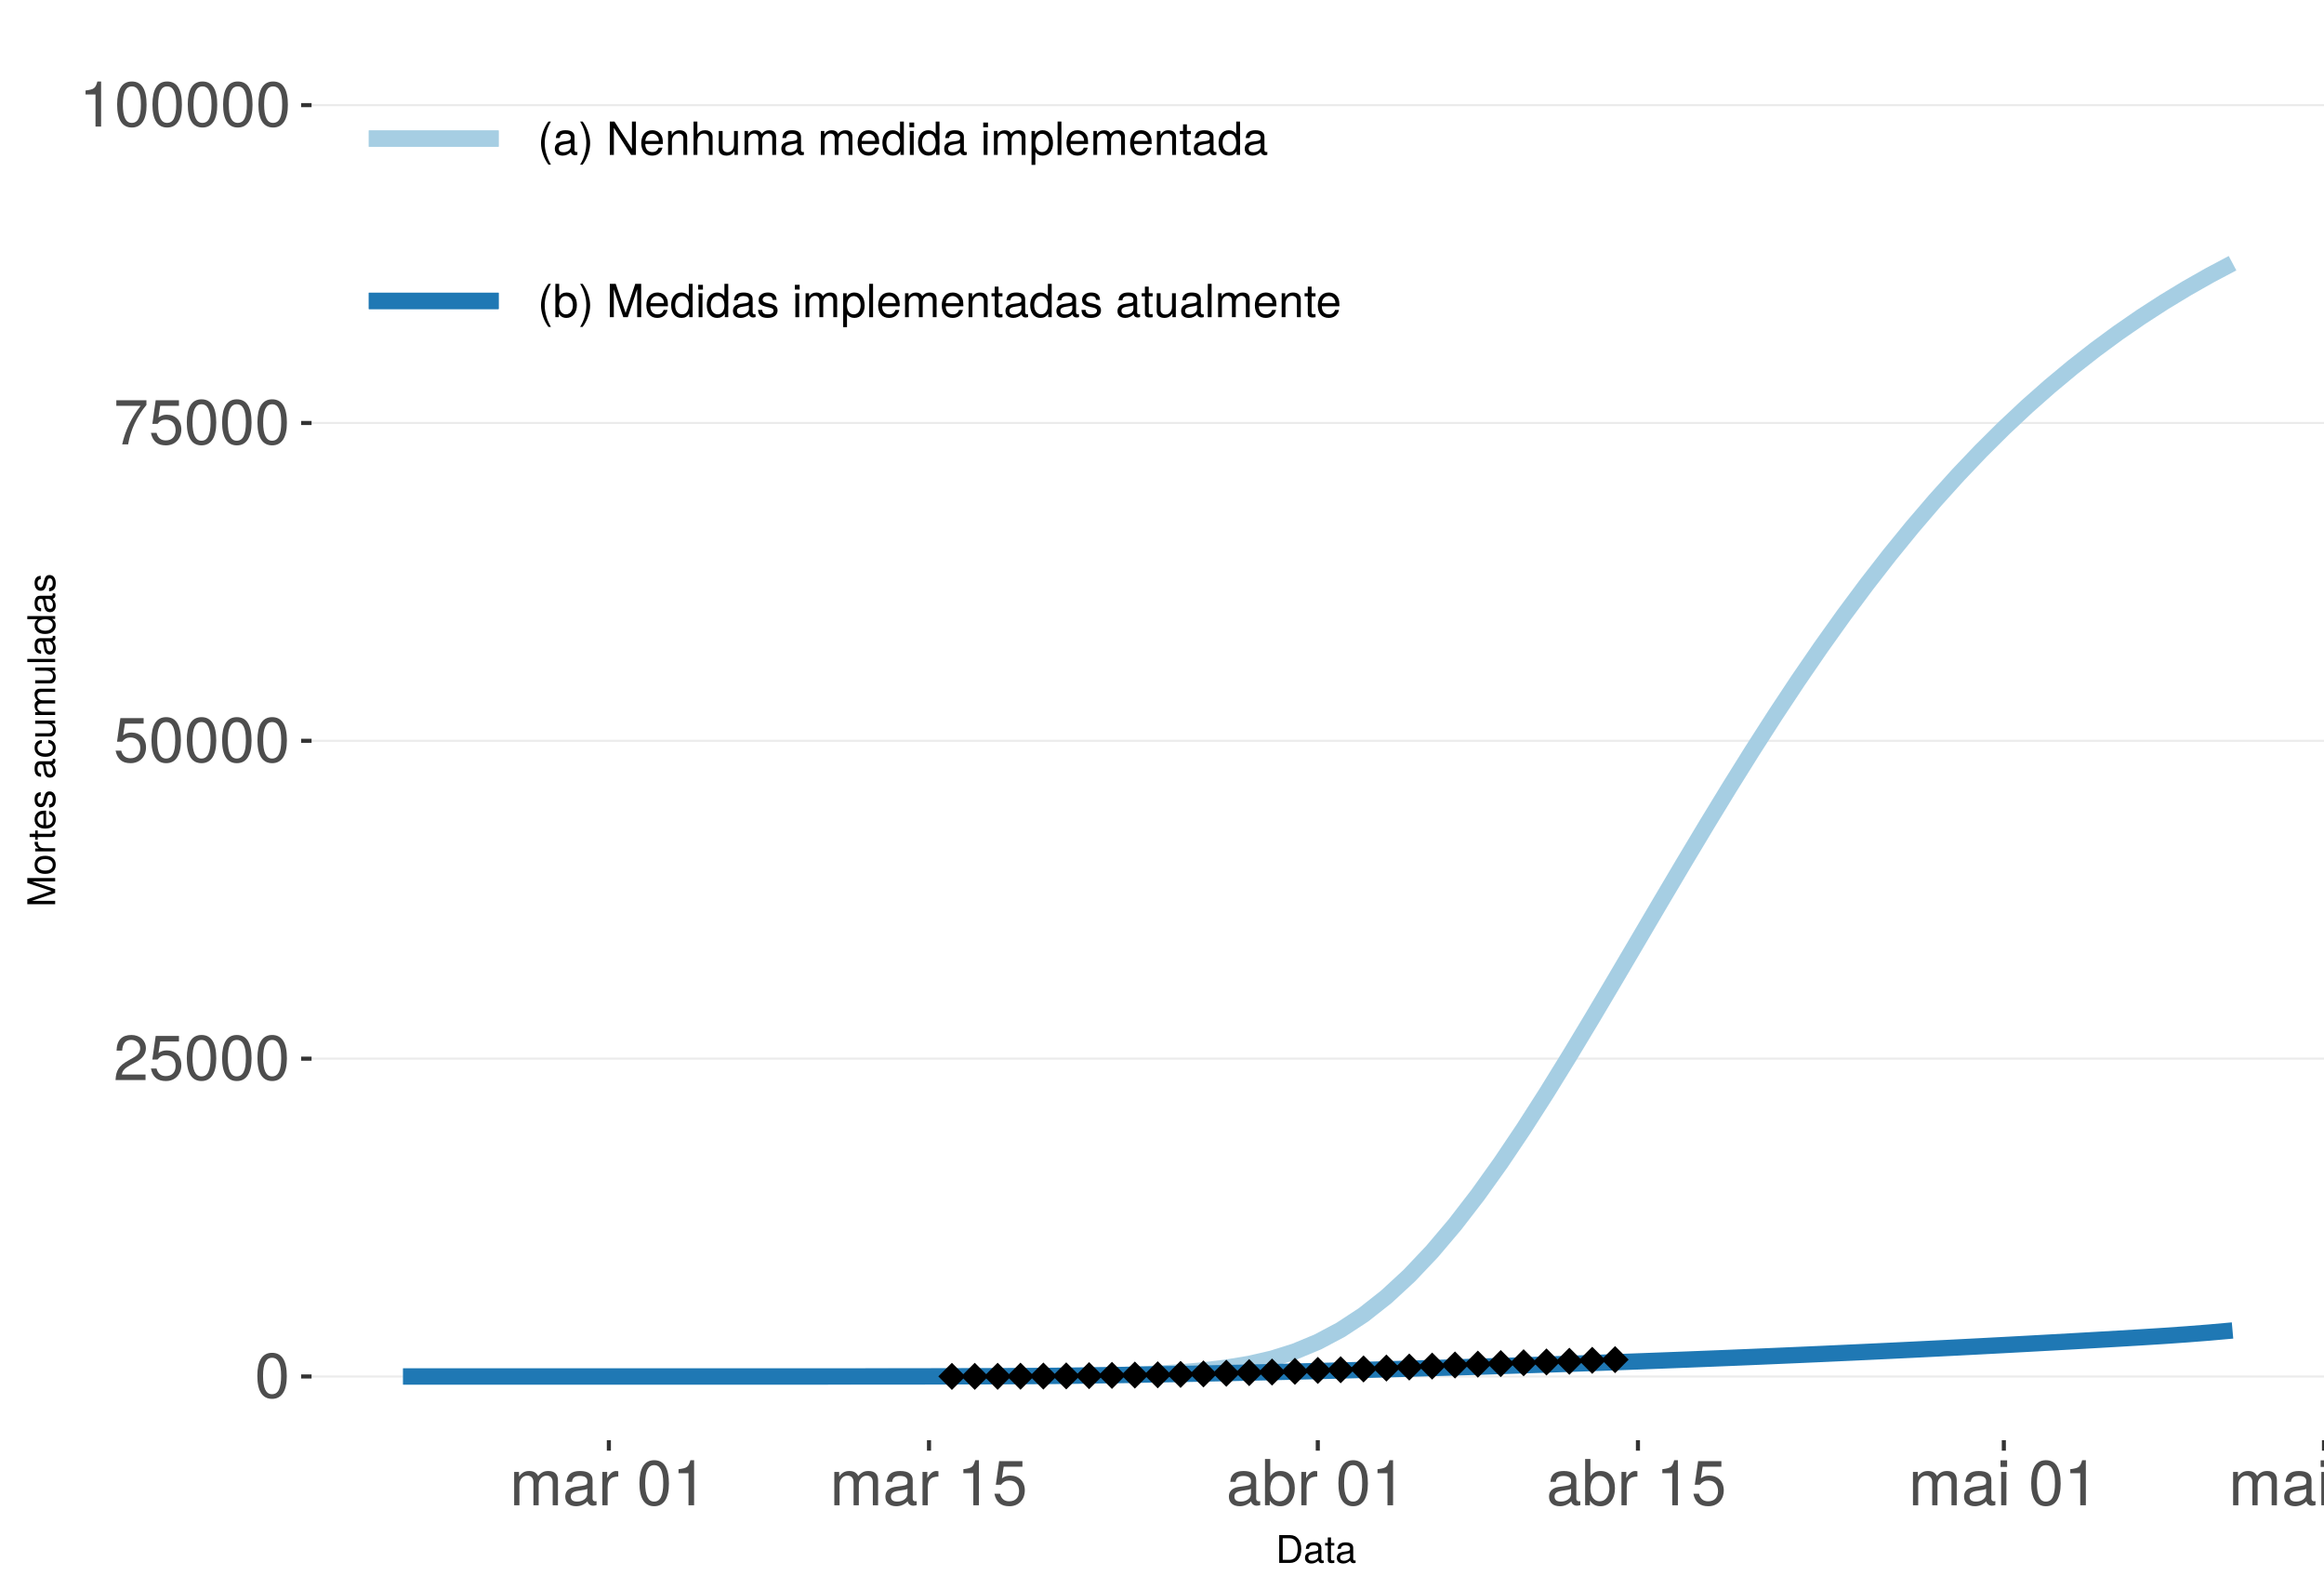 <?xml version="1.0" encoding="UTF-8"?>
<svg xmlns="http://www.w3.org/2000/svg" xmlns:xlink="http://www.w3.org/1999/xlink" width="609pt" height="413pt" viewBox="0 0 609 413" version="1.1">
<defs>
<g>
<symbol overflow="visible" id="glyph0-0">
<path style="stroke:none;" d=""/>
</symbol>
<symbol overflow="visible" id="glyph0-1">
<path style="stroke:none;" d="M 8.438 -5.688 C 8.438 -9.781 7.141 -11.812 4.578 -11.812 C 2.031 -11.812 0.719 -9.75 0.719 -5.781 C 0.719 -1.797 2.047 0.25 4.578 0.25 C 7.078 0.25 8.438 -1.797 8.438 -5.688 Z M 6.953 -5.812 C 6.953 -2.469 6.172 -0.969 4.547 -0.969 C 3 -0.969 2.219 -2.531 2.219 -5.766 C 2.219 -9 3 -10.516 4.578 -10.516 C 6.156 -10.516 6.953 -8.984 6.953 -5.812 Z M 6.953 -5.812 "/>
</symbol>
<symbol overflow="visible" id="glyph0-2">
<path style="stroke:none;" d="M 8.516 -8.344 C 8.516 -10.344 6.969 -11.812 4.734 -11.812 C 2.312 -11.812 0.922 -10.578 0.828 -7.719 L 2.297 -7.719 C 2.422 -9.688 3.234 -10.531 4.688 -10.531 C 6.016 -10.531 7.016 -9.578 7.016 -8.312 C 7.016 -7.375 6.469 -6.578 5.406 -5.984 L 3.875 -5.109 C 1.422 -3.719 0.703 -2.594 0.562 0 L 8.422 0 L 8.422 -1.453 L 2.219 -1.453 C 2.359 -2.422 2.891 -3.031 4.344 -3.875 L 6.016 -4.781 C 7.656 -5.656 8.516 -6.891 8.516 -8.344 Z M 8.516 -8.344 "/>
</symbol>
<symbol overflow="visible" id="glyph0-3">
<path style="stroke:none;" d="M 8.547 -3.922 C 8.547 -6.25 7 -7.781 4.734 -7.781 C 3.891 -7.781 3.234 -7.562 2.547 -7.062 L 3.016 -10.109 L 7.922 -10.109 L 7.922 -11.562 L 1.828 -11.562 L 0.953 -5.375 L 2.297 -5.375 C 2.984 -6.203 3.547 -6.484 4.469 -6.484 C 6.047 -6.484 7.047 -5.469 7.047 -3.719 C 7.047 -2.016 6.062 -1.047 4.469 -1.047 C 3.188 -1.047 2.406 -1.703 2.047 -3.031 L 0.578 -3.031 C 1.062 -0.688 2.406 0.25 4.5 0.25 C 6.875 0.25 8.547 -1.422 8.547 -3.922 Z M 8.547 -3.922 "/>
</symbol>
<symbol overflow="visible" id="glyph0-4">
<path style="stroke:none;" d="M 8.656 -10.328 L 8.656 -11.562 L 0.766 -11.562 L 0.766 -10.109 L 7.141 -10.109 C 4.797 -7.141 3.125 -3.703 2.297 0 L 3.859 0 C 4.516 -3.812 6.172 -7.375 8.656 -10.328 Z M 8.656 -10.328 "/>
</symbol>
<symbol overflow="visible" id="glyph0-5">
<path style="stroke:none;" d="M 5.781 0 L 5.781 -11.812 L 4.812 -11.812 C 4.297 -10 3.969 -9.75 1.703 -9.453 L 1.703 -8.406 L 4.312 -8.406 L 4.312 0 Z M 5.781 0 "/>
</symbol>
<symbol overflow="visible" id="glyph0-6">
<path style="stroke:none;" d="M 12.656 0 L 12.656 -6.547 C 12.656 -8.109 11.797 -8.984 10.156 -8.984 C 9 -8.984 8.297 -8.625 7.484 -7.641 C 6.969 -8.578 6.266 -8.984 5.125 -8.984 C 3.969 -8.984 3.203 -8.547 2.453 -7.5 L 2.453 -8.734 L 1.188 -8.734 L 1.188 0 L 2.562 0 L 2.562 -5.484 C 2.562 -6.75 3.484 -7.766 4.609 -7.766 C 5.641 -7.766 6.234 -7.125 6.234 -6.016 L 6.234 0 L 7.609 0 L 7.609 -5.484 C 7.609 -6.75 8.547 -7.766 9.672 -7.766 C 10.688 -7.766 11.281 -7.109 11.281 -6.016 L 11.281 0 Z M 12.656 0 "/>
</symbol>
<symbol overflow="visible" id="glyph0-7">
<path style="stroke:none;" d="M 8.906 -0.031 L 8.906 -1.078 C 8.766 -1.047 8.688 -1.047 8.609 -1.047 C 8.125 -1.047 7.859 -1.297 7.859 -1.734 L 7.859 -6.594 C 7.859 -8.141 6.734 -8.984 4.578 -8.984 C 2.469 -8.984 1.172 -8.156 1.078 -6.141 L 2.484 -6.141 C 2.594 -7.219 3.234 -7.688 4.531 -7.688 C 5.781 -7.688 6.484 -7.234 6.484 -6.391 L 6.484 -6.031 C 6.484 -5.453 6.125 -5.203 5.031 -5.062 C 3.062 -4.812 2.766 -4.75 2.234 -4.531 C 1.219 -4.109 0.703 -3.328 0.703 -2.266 C 0.703 -0.688 1.797 0.25 3.562 0.25 C 4.688 0.25 5.766 -0.219 6.531 -1.031 C 6.672 -0.359 7.281 0.109 7.969 0.109 C 8.25 0.109 8.469 0.078 8.906 -0.031 Z M 6.484 -3.016 C 6.484 -1.766 5.219 -0.969 3.859 -0.969 C 2.781 -0.969 2.156 -1.344 2.156 -2.297 C 2.156 -3.219 2.766 -3.609 4.25 -3.828 C 5.719 -4.031 6.016 -4.094 6.484 -4.312 Z M 6.484 -3.016 "/>
</symbol>
<symbol overflow="visible" id="glyph0-8">
<path style="stroke:none;" d="M 5.344 -7.516 L 5.344 -8.922 C 5.109 -8.969 5 -8.984 4.812 -8.984 C 3.922 -8.984 3.234 -8.438 2.438 -7.141 L 2.438 -8.734 L 1.172 -8.734 L 1.172 0 L 2.547 0 L 2.547 -4.531 C 2.547 -6.5 3.203 -7.484 5.344 -7.516 Z M 5.344 -7.516 "/>
</symbol>
<symbol overflow="visible" id="glyph0-9">
<path style="stroke:none;" d=""/>
</symbol>
<symbol overflow="visible" id="glyph0-10">
<path style="stroke:none;" d="M 8.719 -4.469 C 8.719 -7.297 7.281 -8.984 4.984 -8.984 C 3.781 -8.984 2.938 -8.531 2.281 -7.547 L 2.281 -12.141 L 0.906 -12.141 L 0.906 0 L 2.156 0 L 2.156 -1.25 C 2.812 -0.234 3.703 0.25 4.906 0.25 C 7.219 0.25 8.719 -1.625 8.719 -4.469 Z M 7.266 -4.375 C 7.266 -2.406 6.234 -1.047 4.719 -1.047 C 3.25 -1.047 2.281 -2.375 2.281 -4.359 C 2.281 -6.406 3.25 -7.75 4.719 -7.672 C 6.266 -7.672 7.266 -6.328 7.266 -4.375 Z M 7.266 -4.375 "/>
</symbol>
<symbol overflow="visible" id="glyph0-11">
<path style="stroke:none;" d="M 2.547 0 L 2.547 -8.734 L 1.172 -8.734 L 1.172 0 Z M 2.734 -10.047 L 2.734 -11.781 L 1 -11.781 L 1 -10.047 Z M 2.734 -10.047 "/>
</symbol>
<symbol overflow="visible" id="glyph1-0">
<path style="stroke:none;" d=""/>
</symbol>
<symbol overflow="visible" id="glyph1-1">
<path style="stroke:none;" d="M 6.672 -3.656 C 6.672 -5.906 5.547 -7.297 3.703 -7.297 L 0.891 -7.297 L 0.891 0 L 3.703 0 C 5.547 0 6.672 -1.375 6.672 -3.656 Z M 5.734 -3.641 C 5.734 -1.797 4.984 -0.812 3.547 -0.812 L 1.812 -0.812 L 1.812 -6.469 L 3.547 -6.469 C 4.984 -6.469 5.734 -5.5 5.734 -3.641 Z M 5.734 -3.641 "/>
</symbol>
<symbol overflow="visible" id="glyph1-2">
<path style="stroke:none;" d="M 5.344 -0.016 L 5.344 -0.656 C 5.266 -0.625 5.219 -0.625 5.172 -0.625 C 4.875 -0.625 4.719 -0.781 4.719 -1.047 L 4.719 -3.953 C 4.719 -4.891 4.047 -5.391 2.75 -5.391 C 1.484 -5.391 0.703 -4.906 0.656 -3.688 L 1.484 -3.688 C 1.562 -4.328 1.938 -4.625 2.719 -4.625 C 3.469 -4.625 3.891 -4.344 3.891 -3.844 L 3.891 -3.625 C 3.891 -3.266 3.688 -3.125 3.016 -3.047 C 1.844 -2.891 1.656 -2.844 1.344 -2.719 C 0.734 -2.469 0.422 -2 0.422 -1.359 C 0.422 -0.406 1.078 0.156 2.141 0.156 C 2.812 0.156 3.453 -0.125 3.922 -0.625 C 4.016 -0.219 4.375 0.062 4.781 0.062 C 4.953 0.062 5.078 0.047 5.344 -0.016 Z M 3.891 -1.812 C 3.891 -1.062 3.125 -0.578 2.312 -0.578 C 1.672 -0.578 1.297 -0.812 1.297 -1.375 C 1.297 -1.938 1.656 -2.172 2.547 -2.297 C 3.438 -2.422 3.609 -2.453 3.891 -2.594 Z M 3.891 -1.812 "/>
</symbol>
<symbol overflow="visible" id="glyph1-3">
<path style="stroke:none;" d="M 2.547 0 L 2.547 -0.703 C 2.438 -0.672 2.297 -0.656 2.141 -0.656 C 1.781 -0.656 1.688 -0.766 1.688 -1.125 L 1.688 -4.562 L 2.547 -4.562 L 2.547 -5.234 L 1.688 -5.234 L 1.688 -6.688 L 0.844 -6.688 L 0.844 -5.234 L 0.141 -5.234 L 0.141 -4.562 L 0.844 -4.562 L 0.844 -0.766 C 0.844 -0.234 1.203 0.062 1.859 0.062 C 2.062 0.062 2.266 0.047 2.547 0 Z M 2.547 0 "/>
</symbol>
<symbol overflow="visible" id="glyph2-0">
<path style="stroke:none;" d=""/>
</symbol>
<symbol overflow="visible" id="glyph2-1">
<path style="stroke:none;" d="M 0 -7.609 L -7.297 -7.609 L -7.297 -6.312 L -0.938 -4.203 L -7.297 -2.047 L -7.297 -0.75 L 0 -0.75 L 0 -1.625 L -6.109 -1.625 L 0 -3.703 L 0 -4.688 L -6.109 -6.734 L 0 -6.734 Z M 0 -7.609 "/>
</symbol>
<symbol overflow="visible" id="glyph2-2">
<path style="stroke:none;" d="M -2.578 -5.094 C -4.391 -5.094 -5.391 -4.234 -5.391 -2.719 C -5.391 -1.25 -4.375 -0.359 -2.625 -0.359 C -0.859 -0.359 0.156 -1.234 0.156 -2.734 C 0.156 -4.203 -0.859 -5.094 -2.578 -5.094 Z M -2.594 -4.234 C -1.359 -4.234 -0.625 -3.656 -0.625 -2.734 C -0.625 -1.797 -1.344 -1.234 -2.625 -1.234 C -3.875 -1.234 -4.625 -1.797 -4.625 -2.734 C -4.625 -3.672 -3.891 -4.234 -2.594 -4.234 Z M -2.594 -4.234 "/>
</symbol>
<symbol overflow="visible" id="glyph2-3">
<path style="stroke:none;" d="M -4.516 -3.203 L -5.359 -3.203 C -5.375 -3.062 -5.391 -3 -5.391 -2.891 C -5.391 -2.344 -5.062 -1.938 -4.297 -1.453 L -5.234 -1.453 L -5.234 -0.703 L 0 -0.703 L 0 -1.531 L -2.719 -1.531 C -3.906 -1.531 -4.484 -1.922 -4.516 -3.203 Z M -4.516 -3.203 "/>
</symbol>
<symbol overflow="visible" id="glyph2-4">
<path style="stroke:none;" d="M 0 -2.547 L -0.703 -2.547 C -0.672 -2.438 -0.656 -2.297 -0.656 -2.141 C -0.656 -1.781 -0.766 -1.688 -1.125 -1.688 L -4.562 -1.688 L -4.562 -2.547 L -5.234 -2.547 L -5.234 -1.688 L -6.688 -1.688 L -6.688 -0.844 L -5.234 -0.844 L -5.234 -0.141 L -4.562 -0.141 L -4.562 -0.844 L -0.766 -0.844 C -0.234 -0.844 0.062 -1.203 0.062 -1.859 C 0.062 -2.062 0.047 -2.266 0 -2.547 Z M 0 -2.547 "/>
</symbol>
<symbol overflow="visible" id="glyph2-5">
<path style="stroke:none;" d="M -2.375 -5.125 C -3.141 -5.125 -3.625 -5.062 -4.016 -4.922 C -4.875 -4.578 -5.391 -3.781 -5.391 -2.797 C -5.391 -1.344 -4.312 -0.406 -2.594 -0.406 C -0.875 -0.406 0.156 -1.312 0.156 -2.781 C 0.156 -3.984 -0.531 -4.812 -1.594 -5.016 L -1.594 -4.188 C -0.906 -3.953 -0.625 -3.484 -0.625 -2.812 C -0.625 -1.938 -1.188 -1.297 -2.375 -1.266 Z M -3.125 -4.234 C -3.125 -4.234 -3.078 -4.234 -3.062 -4.234 L -3.062 -1.297 C -3.984 -1.359 -4.625 -1.953 -4.625 -2.797 C -4.625 -3.609 -3.938 -4.234 -3.125 -4.234 Z M -3.125 -4.234 "/>
</symbol>
<symbol overflow="visible" id="glyph2-6">
<path style="stroke:none;" d="M -1.469 -4.594 C -2.25 -4.594 -2.641 -4.156 -2.891 -3.109 L -3.078 -2.312 C -3.234 -1.625 -3.453 -1.344 -3.828 -1.344 C -4.312 -1.344 -4.625 -1.766 -4.625 -2.453 C -4.625 -3.125 -4.328 -3.484 -3.781 -3.5 L -3.781 -4.375 C -4.812 -4.375 -5.391 -3.688 -5.391 -2.484 C -5.391 -1.266 -4.766 -0.469 -3.797 -0.469 C -2.969 -0.469 -2.578 -0.891 -2.281 -2.125 L -2.094 -2.906 C -1.953 -3.484 -1.781 -3.719 -1.406 -3.719 C -0.906 -3.719 -0.625 -3.234 -0.625 -2.5 C -0.625 -1.75 -0.797 -1.328 -1.594 -1.219 L -1.594 -0.344 C -0.391 -0.375 0.156 -1.062 0.156 -2.438 C 0.156 -3.75 -0.453 -4.594 -1.469 -4.594 Z M -1.469 -4.594 "/>
</symbol>
<symbol overflow="visible" id="glyph2-7">
<path style="stroke:none;" d=""/>
</symbol>
<symbol overflow="visible" id="glyph2-8">
<path style="stroke:none;" d="M -0.016 -5.344 L -0.656 -5.344 C -0.625 -5.266 -0.625 -5.219 -0.625 -5.172 C -0.625 -4.875 -0.781 -4.719 -1.047 -4.719 L -3.953 -4.719 C -4.891 -4.719 -5.391 -4.047 -5.391 -2.75 C -5.391 -1.484 -4.906 -0.703 -3.688 -0.656 L -3.688 -1.484 C -4.328 -1.562 -4.625 -1.938 -4.625 -2.719 C -4.625 -3.469 -4.344 -3.891 -3.844 -3.891 L -3.625 -3.891 C -3.266 -3.891 -3.125 -3.688 -3.047 -3.016 C -2.891 -1.844 -2.844 -1.656 -2.719 -1.344 C -2.469 -0.734 -2 -0.422 -1.359 -0.422 C -0.406 -0.422 0.156 -1.078 0.156 -2.141 C 0.156 -2.812 -0.125 -3.453 -0.625 -3.922 C -0.219 -4.016 0.062 -4.375 0.062 -4.781 C 0.062 -4.953 0.047 -5.078 -0.016 -5.344 Z M -1.812 -3.891 C -1.062 -3.891 -0.578 -3.125 -0.578 -2.312 C -0.578 -1.672 -0.812 -1.297 -1.375 -1.297 C -1.938 -1.297 -2.172 -1.656 -2.297 -2.547 C -2.422 -3.438 -2.453 -3.609 -2.594 -3.891 Z M -1.812 -3.891 "/>
</symbol>
<symbol overflow="visible" id="glyph2-9">
<path style="stroke:none;" d="M -1.797 -4.766 L -1.797 -3.938 C -0.953 -3.797 -0.625 -3.359 -0.625 -2.656 C -0.625 -1.734 -1.328 -1.188 -2.562 -1.188 C -3.875 -1.188 -4.625 -1.719 -4.625 -2.625 C -4.625 -3.328 -4.203 -3.766 -3.484 -3.875 L -3.484 -4.703 C -4.766 -4.609 -5.391 -3.812 -5.391 -2.641 C -5.391 -1.234 -4.312 -0.312 -2.562 -0.312 C -0.875 -0.312 0.156 -1.203 0.156 -2.625 C 0.156 -3.875 -0.594 -4.672 -1.797 -4.766 Z M -1.797 -4.766 "/>
</symbol>
<symbol overflow="visible" id="glyph2-10">
<path style="stroke:none;" d="M 0 -4.812 L -5.234 -4.812 L -5.234 -3.984 L -2.344 -3.984 C -1.281 -3.984 -0.578 -3.438 -0.578 -2.562 C -0.578 -1.906 -0.984 -1.484 -1.609 -1.484 L -5.234 -1.484 L -5.234 -0.656 L -1.281 -0.656 C -0.406 -0.656 0.156 -1.297 0.156 -2.312 C 0.156 -3.094 -0.125 -3.578 -0.812 -4.062 L 0 -4.062 Z M 0 -4.812 "/>
</symbol>
<symbol overflow="visible" id="glyph2-11">
<path style="stroke:none;" d="M 0 -7.594 L -3.938 -7.594 C -4.875 -7.594 -5.391 -7.078 -5.391 -6.094 C -5.391 -5.406 -5.188 -4.984 -4.594 -4.484 C -5.156 -4.188 -5.391 -3.766 -5.391 -3.078 C -5.391 -2.375 -5.125 -1.922 -4.5 -1.469 L -5.234 -1.469 L -5.234 -0.703 L 0 -0.703 L 0 -1.547 L -3.297 -1.547 C -4.047 -1.547 -4.656 -2.094 -4.656 -2.766 C -4.656 -3.391 -4.281 -3.734 -3.609 -3.734 L 0 -3.734 L 0 -4.562 L -3.297 -4.562 C -4.047 -4.562 -4.656 -5.125 -4.656 -5.812 C -4.656 -6.422 -4.266 -6.766 -3.609 -6.766 L 0 -6.766 Z M 0 -7.594 "/>
</symbol>
<symbol overflow="visible" id="glyph2-12">
<path style="stroke:none;" d="M 0 -1.516 L -7.297 -1.516 L -7.297 -0.688 L 0 -0.688 Z M 0 -1.516 "/>
</symbol>
<symbol overflow="visible" id="glyph2-13">
<path style="stroke:none;" d="M 0 -4.953 L -7.297 -4.953 L -7.297 -4.125 L -4.578 -4.125 C -5.109 -3.766 -5.391 -3.203 -5.391 -2.516 C -5.391 -1.156 -4.344 -0.266 -2.672 -0.266 C -0.906 -0.266 0.156 -1.125 0.156 -2.547 C 0.156 -3.266 -0.125 -3.766 -0.766 -4.203 L 0 -4.203 Z M -2.594 -4.125 C -1.391 -4.125 -0.625 -3.547 -0.625 -2.656 C -0.625 -1.734 -1.406 -1.125 -2.625 -1.125 C -3.844 -1.125 -4.609 -1.734 -4.609 -2.656 C -4.609 -3.547 -3.812 -4.125 -2.594 -4.125 Z M -2.594 -4.125 "/>
</symbol>
<symbol overflow="visible" id="glyph3-0">
<path style="stroke:none;" d=""/>
</symbol>
<symbol overflow="visible" id="glyph3-1">
<path style="stroke:none;" d="M 3.484 2.547 C 2.438 0.828 1.844 -1.188 1.844 -3.109 C 1.844 -5.016 2.438 -7.047 3.484 -8.75 L 2.828 -8.75 C 1.625 -7.172 0.875 -4.984 0.875 -3.109 C 0.875 -1.219 1.625 0.969 2.828 2.547 Z M 3.484 2.547 "/>
</symbol>
<symbol overflow="visible" id="glyph3-2">
<path style="stroke:none;" d="M 6.422 -0.031 L 6.422 -0.781 C 6.312 -0.75 6.266 -0.75 6.203 -0.75 C 5.859 -0.75 5.656 -0.938 5.656 -1.25 L 5.656 -4.75 C 5.656 -5.875 4.844 -6.469 3.297 -6.469 C 1.781 -6.469 0.844 -5.875 0.781 -4.422 L 1.781 -4.422 C 1.875 -5.203 2.328 -5.547 3.266 -5.547 C 4.156 -5.547 4.672 -5.203 4.672 -4.609 L 4.672 -4.344 C 4.672 -3.922 4.422 -3.75 3.625 -3.641 C 2.203 -3.469 1.984 -3.422 1.609 -3.266 C 0.875 -2.969 0.5 -2.406 0.5 -1.625 C 0.5 -0.484 1.297 0.188 2.562 0.188 C 3.375 0.188 4.156 -0.156 4.703 -0.75 C 4.812 -0.266 5.25 0.078 5.734 0.078 C 5.938 0.078 6.094 0.062 6.422 -0.031 Z M 4.672 -2.172 C 4.672 -1.266 3.75 -0.703 2.781 -0.703 C 2 -0.703 1.547 -0.969 1.547 -1.656 C 1.547 -2.312 1.984 -2.609 3.062 -2.766 C 4.109 -2.906 4.328 -2.953 4.672 -3.109 Z M 4.672 -2.172 "/>
</symbol>
<symbol overflow="visible" id="glyph3-3">
<path style="stroke:none;" d="M 3.078 -3.094 C 3.078 -4.984 2.312 -7.172 1.109 -8.75 L 0.453 -8.75 C 1.516 -7.031 2.094 -5.016 2.094 -3.094 C 2.094 -1.188 1.516 0.844 0.453 2.547 L 1.109 2.547 C 2.312 0.969 3.078 -1.219 3.078 -3.094 Z M 3.078 -3.094 "/>
</symbol>
<symbol overflow="visible" id="glyph3-4">
<path style="stroke:none;" d=""/>
</symbol>
<symbol overflow="visible" id="glyph3-5">
<path style="stroke:none;" d="M 7.75 0 L 7.75 -8.75 L 6.703 -8.75 L 6.703 -1.594 L 2.125 -8.75 L 0.906 -8.75 L 0.906 0 L 1.969 0 L 1.969 -7.094 L 6.484 0 Z M 7.75 0 "/>
</symbol>
<symbol overflow="visible" id="glyph3-6">
<path style="stroke:none;" d="M 6.156 -2.859 C 6.156 -3.766 6.078 -4.344 5.906 -4.812 C 5.5 -5.844 4.531 -6.469 3.359 -6.469 C 1.609 -6.469 0.484 -5.172 0.484 -3.109 C 0.484 -1.047 1.578 0.188 3.344 0.188 C 4.781 0.188 5.766 -0.641 6.031 -1.906 L 5.016 -1.906 C 4.734 -1.078 4.172 -0.75 3.375 -0.75 C 2.328 -0.75 1.547 -1.422 1.531 -2.859 Z M 5.094 -3.75 C 5.094 -3.75 5.094 -3.703 5.078 -3.672 L 1.547 -3.672 C 1.625 -4.781 2.344 -5.547 3.344 -5.547 C 4.328 -5.547 5.094 -4.734 5.094 -3.75 Z M 5.094 -3.75 "/>
</symbol>
<symbol overflow="visible" id="glyph3-7">
<path style="stroke:none;" d="M 5.844 0 L 5.844 -4.75 C 5.844 -5.797 5.062 -6.469 3.859 -6.469 C 2.922 -6.469 2.312 -6.109 1.766 -5.234 L 1.766 -6.281 L 0.844 -6.281 L 0.844 0 L 1.844 0 L 1.844 -3.469 C 1.844 -4.75 2.531 -5.594 3.547 -5.594 C 4.344 -5.594 4.844 -5.109 4.844 -4.359 L 4.844 0 Z M 5.844 0 "/>
</symbol>
<symbol overflow="visible" id="glyph3-8">
<path style="stroke:none;" d="M 5.828 0 L 5.828 -4.75 C 5.828 -5.812 5.078 -6.469 3.859 -6.469 C 2.969 -6.469 2.422 -6.188 1.844 -5.422 L 1.844 -8.75 L 0.844 -8.75 L 0.844 0 L 1.844 0 L 1.844 -3.469 C 1.844 -4.75 2.516 -5.594 3.547 -5.594 C 4.25 -5.594 4.844 -5.188 4.844 -4.359 L 4.844 0 Z M 5.828 0 "/>
</symbol>
<symbol overflow="visible" id="glyph3-9">
<path style="stroke:none;" d="M 5.781 0 L 5.781 -6.281 L 4.781 -6.281 L 4.781 -2.812 C 4.781 -1.531 4.109 -0.703 3.078 -0.703 C 2.281 -0.703 1.781 -1.172 1.781 -1.938 L 1.781 -6.281 L 0.781 -6.281 L 0.781 -1.531 C 0.781 -0.484 1.562 0.188 2.781 0.188 C 3.703 0.188 4.297 -0.141 4.891 -0.969 L 4.891 0 Z M 5.781 0 "/>
</symbol>
<symbol overflow="visible" id="glyph3-10">
<path style="stroke:none;" d="M 9.125 0 L 9.125 -4.719 C 9.125 -5.844 8.5 -6.469 7.312 -6.469 C 6.484 -6.469 5.969 -6.219 5.391 -5.516 C 5.016 -6.188 4.516 -6.469 3.703 -6.469 C 2.859 -6.469 2.297 -6.156 1.766 -5.406 L 1.766 -6.281 L 0.859 -6.281 L 0.859 0 L 1.844 0 L 1.844 -3.953 C 1.844 -4.859 2.516 -5.594 3.328 -5.594 C 4.062 -5.594 4.484 -5.141 4.484 -4.328 L 4.484 0 L 5.484 0 L 5.484 -3.953 C 5.484 -4.859 6.156 -5.594 6.969 -5.594 C 7.703 -5.594 8.125 -5.125 8.125 -4.328 L 8.125 0 Z M 9.125 0 "/>
</symbol>
<symbol overflow="visible" id="glyph3-11">
<path style="stroke:none;" d="M 5.938 0 L 5.938 -8.75 L 4.938 -8.75 L 4.938 -5.5 C 4.531 -6.125 3.859 -6.469 3.016 -6.469 C 1.375 -6.469 0.312 -5.203 0.312 -3.203 C 0.312 -1.078 1.359 0.188 3.047 0.188 C 3.906 0.188 4.516 -0.141 5.047 -0.922 L 5.047 0 Z M 4.938 -3.125 C 4.938 -1.672 4.25 -0.75 3.188 -0.75 C 2.094 -0.75 1.359 -1.688 1.359 -3.141 C 1.359 -4.609 2.094 -5.531 3.188 -5.531 C 4.266 -5.531 4.938 -4.578 4.938 -3.125 Z M 4.938 -3.125 "/>
</symbol>
<symbol overflow="visible" id="glyph3-12">
<path style="stroke:none;" d="M 1.844 0 L 1.844 -6.281 L 0.844 -6.281 L 0.844 0 Z M 1.969 -7.234 L 1.969 -8.484 L 0.719 -8.484 L 0.719 -7.234 Z M 1.969 -7.234 "/>
</symbol>
<symbol overflow="visible" id="glyph3-13">
<path style="stroke:none;" d="M 6.281 -3.078 C 6.281 -5.203 5.25 -6.469 3.578 -6.469 C 2.719 -6.469 2.047 -6.078 1.578 -5.344 L 1.578 -6.281 L 0.656 -6.281 L 0.656 2.609 L 1.656 2.609 L 1.656 -0.75 C 2.188 -0.109 2.766 0.188 3.594 0.188 C 5.203 0.188 6.281 -1.078 6.281 -3.078 Z M 5.234 -3.109 C 5.234 -1.688 4.5 -0.75 3.406 -0.75 C 2.359 -0.75 1.656 -1.625 1.656 -3.094 C 1.656 -4.578 2.359 -5.531 3.406 -5.531 C 4.516 -5.531 5.234 -4.609 5.234 -3.109 Z M 5.234 -3.109 "/>
</symbol>
<symbol overflow="visible" id="glyph3-14">
<path style="stroke:none;" d="M 1.812 0 L 1.812 -8.75 L 0.812 -8.75 L 0.812 0 Z M 1.812 0 "/>
</symbol>
<symbol overflow="visible" id="glyph3-15">
<path style="stroke:none;" d="M 3.047 0 L 3.047 -0.844 C 2.922 -0.797 2.766 -0.797 2.562 -0.797 C 2.141 -0.797 2.016 -0.906 2.016 -1.359 L 2.016 -5.469 L 3.047 -5.469 L 3.047 -6.281 L 2.016 -6.281 L 2.016 -8.016 L 1.016 -8.016 L 1.016 -6.281 L 0.172 -6.281 L 0.172 -5.469 L 1.016 -5.469 L 1.016 -0.906 C 1.016 -0.281 1.453 0.078 2.234 0.078 C 2.469 0.078 2.719 0.062 3.047 0 Z M 3.047 0 "/>
</symbol>
<symbol overflow="visible" id="glyph3-16">
<path style="stroke:none;" d="M 6.281 -3.219 C 6.281 -5.25 5.25 -6.469 3.594 -6.469 C 2.719 -6.469 2.109 -6.141 1.641 -5.438 L 1.641 -8.75 L 0.641 -8.75 L 0.641 0 L 1.547 0 L 1.547 -0.906 C 2.031 -0.172 2.656 0.188 3.547 0.188 C 5.203 0.188 6.281 -1.172 6.281 -3.219 Z M 5.234 -3.156 C 5.234 -1.734 4.484 -0.75 3.391 -0.75 C 2.344 -0.75 1.641 -1.719 1.641 -3.141 C 1.641 -4.625 2.344 -5.578 3.391 -5.531 C 4.516 -5.531 5.234 -4.562 5.234 -3.156 Z M 5.234 -3.156 "/>
</symbol>
<symbol overflow="visible" id="glyph3-17">
<path style="stroke:none;" d="M 9.125 0 L 9.125 -8.75 L 7.578 -8.75 L 5.047 -1.125 L 2.453 -8.75 L 0.906 -8.75 L 0.906 0 L 1.953 0 L 1.953 -7.328 L 4.438 0 L 5.609 0 L 8.078 -7.328 L 8.078 0 Z M 9.125 0 "/>
</symbol>
<symbol overflow="visible" id="glyph3-18">
<path style="stroke:none;" d="M 5.516 -1.766 C 5.516 -2.703 4.984 -3.172 3.734 -3.469 L 2.766 -3.703 C 1.953 -3.891 1.609 -4.156 1.609 -4.594 C 1.609 -5.172 2.125 -5.547 2.938 -5.547 C 3.75 -5.547 4.172 -5.203 4.203 -4.531 L 5.25 -4.531 C 5.25 -5.766 4.422 -6.469 2.969 -6.469 C 1.516 -6.469 0.562 -5.719 0.562 -4.547 C 0.562 -3.562 1.062 -3.094 2.562 -2.734 L 3.484 -2.516 C 4.188 -2.344 4.469 -2.141 4.469 -1.688 C 4.469 -1.094 3.875 -0.75 3 -0.75 C 2.094 -0.75 1.594 -0.953 1.469 -1.922 L 0.406 -1.922 C 0.453 -0.469 1.266 0.188 2.922 0.188 C 4.5 0.188 5.516 -0.547 5.516 -1.766 Z M 5.516 -1.766 "/>
</symbol>
</g>
<clipPath id="clip1">
  <path d="M 81.645 9.961 L 609 9.961 L 609 377.328 L 81.645 377.328 Z M 81.645 9.961 "/>
</clipPath>
<clipPath id="clip2">
  <path d="M 81.645 360 L 609 360 L 609 361 L 81.645 361 Z M 81.645 360 "/>
</clipPath>
<clipPath id="clip3">
  <path d="M 81.645 277 L 609 277 L 609 278 L 81.645 278 Z M 81.645 277 "/>
</clipPath>
<clipPath id="clip4">
  <path d="M 81.645 193 L 609 193 L 609 195 L 81.645 195 Z M 81.645 193 "/>
</clipPath>
<clipPath id="clip5">
  <path d="M 81.645 110 L 609 110 L 609 112 L 81.645 112 Z M 81.645 110 "/>
</clipPath>
<clipPath id="clip6">
  <path d="M 81.645 27 L 609 27 L 609 28 L 81.645 28 Z M 81.645 27 "/>
</clipPath>
</defs>
<g id="surface4138">
<rect x="0" y="0" width="609" height="413" style="fill:rgb(100%,100%,100%);fill-opacity:1;stroke:none;"/>
<rect x="0" y="0" width="609" height="413" style="fill:rgb(100%,100%,100%);fill-opacity:1;stroke:none;"/>
<path style="fill:none;stroke-width:1.067;stroke-linecap:round;stroke-linejoin:round;stroke:rgb(100%,100%,100%);stroke-opacity:1;stroke-miterlimit:10;" d="M 0 413 L 609 413 L 609 0 L 0 0 Z M 0 413 "/>
<g clip-path="url(#clip1)" clip-rule="nonzero">
<path style=" stroke:none;fill-rule:nonzero;fill:rgb(100%,100%,100%);fill-opacity:1;" d="M 81.645 377.328 L 609 377.328 L 609 9.961 L 81.645 9.961 Z M 81.645 377.328 "/>
</g>
<g clip-path="url(#clip2)" clip-rule="nonzero">
<path style="fill:none;stroke-width:0.533;stroke-linecap:butt;stroke-linejoin:round;stroke:rgb(92.157%,92.157%,92.157%);stroke-opacity:1;stroke-miterlimit:10;" d="M 81.645 360.629 L 609 360.629 "/>
</g>
<g clip-path="url(#clip3)" clip-rule="nonzero">
<path style="fill:none;stroke-width:0.533;stroke-linecap:butt;stroke-linejoin:round;stroke:rgb(92.157%,92.157%,92.157%);stroke-opacity:1;stroke-miterlimit:10;" d="M 81.645 277.359 L 609 277.359 "/>
</g>
<g clip-path="url(#clip4)" clip-rule="nonzero">
<path style="fill:none;stroke-width:0.533;stroke-linecap:butt;stroke-linejoin:round;stroke:rgb(92.157%,92.157%,92.157%);stroke-opacity:1;stroke-miterlimit:10;" d="M 81.645 194.086 L 609 194.086 "/>
</g>
<g clip-path="url(#clip5)" clip-rule="nonzero">
<path style="fill:none;stroke-width:0.533;stroke-linecap:butt;stroke-linejoin:round;stroke:rgb(92.157%,92.157%,92.157%);stroke-opacity:1;stroke-miterlimit:10;" d="M 81.645 110.816 L 609 110.816 "/>
</g>
<g clip-path="url(#clip6)" clip-rule="nonzero">
<path style="fill:none;stroke-width:0.533;stroke-linecap:butt;stroke-linejoin:round;stroke:rgb(92.157%,92.157%,92.157%);stroke-opacity:1;stroke-miterlimit:10;" d="M 81.645 27.547 L 609 27.547 "/>
</g>
<path style="fill:none;stroke-width:4.268;stroke-linecap:butt;stroke-linejoin:round;stroke:rgb(65.098%,80.784%,89.02%);stroke-opacity:1;stroke-miterlimit:10;" d="M 105.617 360.629 L 219.477 360.629 L 225.469 360.625 L 231.461 360.625 L 243.445 360.617 L 249.441 360.609 L 255.434 360.602 L 261.426 360.586 L 267.418 360.562 L 273.41 360.527 L 279.402 360.48 L 285.395 360.402 L 291.387 360.293 L 297.383 360.129 L 303.375 359.887 L 309.367 359.535 L 315.359 359.027 L 321.352 358.316 L 327.344 357.324 L 333.336 355.953 L 339.328 354.07 L 345.324 351.582 L 351.316 348.406 L 357.309 344.473 L 363.301 339.746 L 369.293 334.215 L 375.285 327.887 L 381.277 320.812 L 387.27 313.043 L 393.266 304.656 L 399.258 295.738 L 405.25 286.383 L 411.242 276.684 L 417.234 266.734 L 423.227 256.625 L 429.219 246.438 L 435.211 236.246 L 441.207 226.121 L 447.199 216.121 L 453.191 206.301 L 459.184 196.703 L 465.176 187.367 L 471.168 178.32 L 477.16 169.59 L 483.152 161.188 L 489.148 153.129 L 495.141 145.422 L 501.133 138.07 L 507.125 131.074 L 513.117 124.434 L 519.109 118.137 L 525.102 112.184 L 531.094 106.562 L 537.09 101.262 L 543.082 96.273 L 549.074 91.582 L 555.066 87.176 L 561.059 83.039 L 567.051 79.164 L 573.043 75.531 L 579.035 72.133 L 585.031 68.953 "/>
<path style="fill:none;stroke-width:4.268;stroke-linecap:butt;stroke-linejoin:round;stroke:rgb(12.157%,47.059%,70.588%);stroke-opacity:1;stroke-miterlimit:10;" d="M 105.617 360.629 L 213.484 360.629 L 219.477 360.625 L 225.469 360.625 L 237.453 360.617 L 243.445 360.609 L 249.441 360.598 L 255.434 360.582 L 261.426 360.559 L 267.418 360.523 L 273.41 360.48 L 279.402 360.422 L 285.395 360.352 L 291.387 360.27 L 297.383 360.18 L 303.375 360.078 L 309.367 359.973 L 315.359 359.859 L 321.352 359.738 L 327.344 359.613 L 333.336 359.484 L 339.328 359.348 L 345.324 359.203 L 351.316 359.059 L 357.309 358.906 L 363.301 358.75 L 375.285 358.422 L 381.277 358.25 L 387.27 358.07 L 393.266 357.891 L 405.25 357.508 L 411.242 357.309 L 417.234 357.105 L 423.227 356.895 L 429.219 356.68 L 435.211 356.457 L 441.207 356.23 L 447.199 355.996 L 453.191 355.758 L 459.184 355.512 L 465.176 355.258 L 471.168 355 L 477.16 354.738 L 483.152 354.465 L 489.148 354.188 L 495.141 353.906 L 501.133 353.617 L 507.125 353.32 L 513.117 353.02 L 519.109 352.711 L 525.102 352.395 L 531.094 352.074 L 537.09 351.746 L 543.082 351.414 L 549.074 351.074 L 555.066 350.73 L 561.059 350.375 L 567.051 350 L 573.043 349.582 L 579.035 349.113 L 585.031 348.578 "/>
<path style=" stroke:none;fill-rule:nonzero;fill:rgb(0%,0%,0%);fill-opacity:1;" d="M 245.883 360.605 L 249.441 357.047 L 252.996 360.605 L 249.441 364.16 Z M 245.883 360.605 "/>
<path style=" stroke:none;fill-rule:nonzero;fill:rgb(0%,0%,0%);fill-opacity:1;" d="M 251.879 360.594 L 255.434 357.039 L 258.988 360.594 L 255.434 364.148 Z M 251.879 360.594 "/>
<path style=" stroke:none;fill-rule:nonzero;fill:rgb(0%,0%,0%);fill-opacity:1;" d="M 257.871 360.582 L 261.426 357.027 L 264.98 360.582 L 261.426 364.141 Z M 257.871 360.582 "/>
<path style=" stroke:none;fill-rule:nonzero;fill:rgb(0%,0%,0%);fill-opacity:1;" d="M 263.863 360.559 L 267.418 357 L 270.973 360.559 L 267.418 364.113 Z M 263.863 360.559 "/>
<path style=" stroke:none;fill-rule:nonzero;fill:rgb(0%,0%,0%);fill-opacity:1;" d="M 269.855 360.52 L 273.41 356.965 L 276.965 360.52 L 273.41 364.074 Z M 269.855 360.52 "/>
<path style=" stroke:none;fill-rule:nonzero;fill:rgb(0%,0%,0%);fill-opacity:1;" d="M 275.848 360.477 L 279.402 356.922 L 282.957 360.477 L 279.402 364.031 Z M 275.848 360.477 "/>
<path style=" stroke:none;fill-rule:nonzero;fill:rgb(0%,0%,0%);fill-opacity:1;" d="M 281.84 360.422 L 285.395 356.863 L 288.949 360.422 L 285.395 363.977 Z M 281.84 360.422 "/>
<path style=" stroke:none;fill-rule:nonzero;fill:rgb(0%,0%,0%);fill-opacity:1;" d="M 287.832 360.34 L 291.387 356.785 L 294.945 360.34 L 291.387 363.895 Z M 287.832 360.34 "/>
<path style=" stroke:none;fill-rule:nonzero;fill:rgb(0%,0%,0%);fill-opacity:1;" d="M 293.824 360.258 L 297.383 356.703 L 300.938 360.258 L 297.383 363.812 Z M 293.824 360.258 "/>
<path style=" stroke:none;fill-rule:nonzero;fill:rgb(0%,0%,0%);fill-opacity:1;" d="M 299.82 360.188 L 303.375 356.633 L 306.93 360.188 L 303.375 363.742 Z M 299.82 360.188 "/>
<path style=" stroke:none;fill-rule:nonzero;fill:rgb(0%,0%,0%);fill-opacity:1;" d="M 305.812 360.082 L 309.367 356.527 L 312.922 360.082 L 309.367 363.637 Z M 305.812 360.082 "/>
<path style=" stroke:none;fill-rule:nonzero;fill:rgb(0%,0%,0%);fill-opacity:1;" d="M 311.805 359.961 L 315.359 356.406 L 318.914 359.961 L 315.359 363.516 Z M 311.805 359.961 "/>
<path style=" stroke:none;fill-rule:nonzero;fill:rgb(0%,0%,0%);fill-opacity:1;" d="M 317.797 359.785 L 321.352 356.23 L 324.906 359.785 L 321.352 363.34 Z M 317.797 359.785 "/>
<path style=" stroke:none;fill-rule:nonzero;fill:rgb(0%,0%,0%);fill-opacity:1;" d="M 323.789 359.617 L 327.344 356.062 L 330.898 359.617 L 327.344 363.172 Z M 323.789 359.617 "/>
<path style=" stroke:none;fill-rule:nonzero;fill:rgb(0%,0%,0%);fill-opacity:1;" d="M 329.781 359.473 L 333.336 355.914 L 336.891 359.473 L 333.336 363.027 Z M 329.781 359.473 "/>
<path style=" stroke:none;fill-rule:nonzero;fill:rgb(0%,0%,0%);fill-opacity:1;" d="M 335.773 359.273 L 339.328 355.719 L 342.887 359.273 L 339.328 362.828 Z M 335.773 359.273 "/>
<path style=" stroke:none;fill-rule:nonzero;fill:rgb(0%,0%,0%);fill-opacity:1;" d="M 341.766 359.043 L 345.324 355.484 L 348.879 359.043 L 345.324 362.598 Z M 341.766 359.043 "/>
<path style=" stroke:none;fill-rule:nonzero;fill:rgb(0%,0%,0%);fill-opacity:1;" d="M 347.762 358.867 L 351.316 355.312 L 354.871 358.867 L 351.316 362.422 Z M 347.762 358.867 "/>
<path style=" stroke:none;fill-rule:nonzero;fill:rgb(0%,0%,0%);fill-opacity:1;" d="M 353.754 358.652 L 357.309 355.098 L 360.863 358.652 L 357.309 362.207 Z M 353.754 358.652 "/>
<path style=" stroke:none;fill-rule:nonzero;fill:rgb(0%,0%,0%);fill-opacity:1;" d="M 359.746 358.418 L 363.301 354.863 L 366.855 358.418 L 363.301 361.973 Z M 359.746 358.418 "/>
<path style=" stroke:none;fill-rule:nonzero;fill:rgb(0%,0%,0%);fill-opacity:1;" d="M 365.738 358.156 L 369.293 354.602 L 372.848 358.156 L 369.293 361.711 Z M 365.738 358.156 "/>
<path style=" stroke:none;fill-rule:nonzero;fill:rgb(0%,0%,0%);fill-opacity:1;" d="M 371.73 357.902 L 375.285 354.348 L 378.84 357.902 L 375.285 361.457 Z M 371.73 357.902 "/>
<path style=" stroke:none;fill-rule:nonzero;fill:rgb(0%,0%,0%);fill-opacity:1;" d="M 377.723 357.621 L 381.277 354.066 L 384.832 357.621 L 381.277 361.18 Z M 377.723 357.621 "/>
<path style=" stroke:none;fill-rule:nonzero;fill:rgb(0%,0%,0%);fill-opacity:1;" d="M 383.715 357.395 L 387.27 353.84 L 390.828 357.395 L 387.27 360.953 Z M 383.715 357.395 "/>
<path style=" stroke:none;fill-rule:nonzero;fill:rgb(0%,0%,0%);fill-opacity:1;" d="M 389.707 357.258 L 393.266 353.699 L 396.82 357.258 L 393.266 360.812 Z M 389.707 357.258 "/>
<path style=" stroke:none;fill-rule:nonzero;fill:rgb(0%,0%,0%);fill-opacity:1;" d="M 395.703 357.035 L 399.258 353.48 L 402.812 357.035 L 399.258 360.59 Z M 395.703 357.035 "/>
<path style=" stroke:none;fill-rule:nonzero;fill:rgb(0%,0%,0%);fill-opacity:1;" d="M 401.695 356.828 L 405.25 353.27 L 408.805 356.828 L 405.25 360.383 Z M 401.695 356.828 "/>
<path style=" stroke:none;fill-rule:nonzero;fill:rgb(0%,0%,0%);fill-opacity:1;" d="M 407.688 356.641 L 411.242 353.086 L 414.797 356.641 L 411.242 360.195 Z M 407.688 356.641 "/>
<path style=" stroke:none;fill-rule:nonzero;fill:rgb(0%,0%,0%);fill-opacity:1;" d="M 413.68 356.395 L 417.234 352.84 L 420.789 356.395 L 417.234 359.949 Z M 413.68 356.395 "/>
<path style=" stroke:none;fill-rule:nonzero;fill:rgb(0%,0%,0%);fill-opacity:1;" d="M 419.672 356.215 L 423.227 352.66 L 426.781 356.215 L 423.227 359.77 Z M 419.672 356.215 "/>
<g style="fill:rgb(30.196%,30.196%,30.196%);fill-opacity:1;">
  <use xlink:href="#glyph0-1" x="66.715" y="366.242"/>
</g>
<g style="fill:rgb(30.196%,30.196%,30.196%);fill-opacity:1;">
  <use xlink:href="#glyph0-2" x="29.715" y="282.973"/>
  <use xlink:href="#glyph0-3" x="38.972" y="282.973"/>
  <use xlink:href="#glyph0-1" x="48.229" y="282.973"/>
  <use xlink:href="#glyph0-1" x="57.485" y="282.973"/>
  <use xlink:href="#glyph0-1" x="66.742" y="282.973"/>
</g>
<g style="fill:rgb(30.196%,30.196%,30.196%);fill-opacity:1;">
  <use xlink:href="#glyph0-3" x="29.715" y="199.699"/>
  <use xlink:href="#glyph0-1" x="38.972" y="199.699"/>
  <use xlink:href="#glyph0-1" x="48.229" y="199.699"/>
  <use xlink:href="#glyph0-1" x="57.485" y="199.699"/>
  <use xlink:href="#glyph0-1" x="66.742" y="199.699"/>
</g>
<g style="fill:rgb(30.196%,30.196%,30.196%);fill-opacity:1;">
  <use xlink:href="#glyph0-4" x="29.715" y="116.43"/>
  <use xlink:href="#glyph0-3" x="38.972" y="116.43"/>
  <use xlink:href="#glyph0-1" x="48.229" y="116.43"/>
  <use xlink:href="#glyph0-1" x="57.485" y="116.43"/>
  <use xlink:href="#glyph0-1" x="66.742" y="116.43"/>
</g>
<g style="fill:rgb(30.196%,30.196%,30.196%);fill-opacity:1;">
  <use xlink:href="#glyph0-5" x="20.715" y="33.16"/>
  <use xlink:href="#glyph0-1" x="29.972" y="33.16"/>
  <use xlink:href="#glyph0-1" x="39.229" y="33.16"/>
  <use xlink:href="#glyph0-1" x="48.485" y="33.16"/>
  <use xlink:href="#glyph0-1" x="57.742" y="33.16"/>
  <use xlink:href="#glyph0-1" x="66.999" y="33.16"/>
</g>
<path style="fill:none;stroke-width:1.067;stroke-linecap:butt;stroke-linejoin:round;stroke:rgb(20%,20%,20%);stroke-opacity:1;stroke-miterlimit:10;" d="M 78.906 360.629 L 81.645 360.629 "/>
<path style="fill:none;stroke-width:1.067;stroke-linecap:butt;stroke-linejoin:round;stroke:rgb(20%,20%,20%);stroke-opacity:1;stroke-miterlimit:10;" d="M 78.906 277.359 L 81.645 277.359 "/>
<path style="fill:none;stroke-width:1.067;stroke-linecap:butt;stroke-linejoin:round;stroke:rgb(20%,20%,20%);stroke-opacity:1;stroke-miterlimit:10;" d="M 78.906 194.086 L 81.645 194.086 "/>
<path style="fill:none;stroke-width:1.067;stroke-linecap:butt;stroke-linejoin:round;stroke:rgb(20%,20%,20%);stroke-opacity:1;stroke-miterlimit:10;" d="M 78.906 110.816 L 81.645 110.816 "/>
<path style="fill:none;stroke-width:1.067;stroke-linecap:butt;stroke-linejoin:round;stroke:rgb(20%,20%,20%);stroke-opacity:1;stroke-miterlimit:10;" d="M 78.906 27.547 L 81.645 27.547 "/>
<path style="fill:none;stroke-width:1.067;stroke-linecap:butt;stroke-linejoin:round;stroke:rgb(20%,20%,20%);stroke-opacity:1;stroke-miterlimit:10;" d="M 159.551 380.07 L 159.551 377.328 "/>
<path style="fill:none;stroke-width:1.067;stroke-linecap:butt;stroke-linejoin:round;stroke:rgb(20%,20%,20%);stroke-opacity:1;stroke-miterlimit:10;" d="M 243.445 380.07 L 243.445 377.328 "/>
<path style="fill:none;stroke-width:1.067;stroke-linecap:butt;stroke-linejoin:round;stroke:rgb(20%,20%,20%);stroke-opacity:1;stroke-miterlimit:10;" d="M 345.324 380.07 L 345.324 377.328 "/>
<path style="fill:none;stroke-width:1.067;stroke-linecap:butt;stroke-linejoin:round;stroke:rgb(20%,20%,20%);stroke-opacity:1;stroke-miterlimit:10;" d="M 429.219 380.07 L 429.219 377.328 "/>
<path style="fill:none;stroke-width:1.067;stroke-linecap:butt;stroke-linejoin:round;stroke:rgb(20%,20%,20%);stroke-opacity:1;stroke-miterlimit:10;" d="M 525.102 380.07 L 525.102 377.328 "/>
<path style="fill:none;stroke-width:1.067;stroke-linecap:butt;stroke-linejoin:round;stroke:rgb(20%,20%,20%);stroke-opacity:1;stroke-miterlimit:10;" d="M 609 380.07 L 609 377.328 "/>
<g style="fill:rgb(30.196%,30.196%,30.196%);fill-opacity:1;">
  <use xlink:href="#glyph0-6" x="133.551" y="394.375"/>
  <use xlink:href="#glyph0-7" x="147.42" y="394.375"/>
  <use xlink:href="#glyph0-8" x="156.677" y="394.375"/>
  <use xlink:href="#glyph0-9" x="162.221" y="394.375"/>
  <use xlink:href="#glyph0-1" x="166.85" y="394.375"/>
  <use xlink:href="#glyph0-5" x="176.106" y="394.375"/>
</g>
<g style="fill:rgb(30.196%,30.196%,30.196%);fill-opacity:1;">
  <use xlink:href="#glyph0-6" x="217.445" y="394.375"/>
  <use xlink:href="#glyph0-7" x="231.314" y="394.375"/>
  <use xlink:href="#glyph0-8" x="240.571" y="394.375"/>
  <use xlink:href="#glyph0-9" x="246.115" y="394.375"/>
  <use xlink:href="#glyph0-5" x="250.744" y="394.375"/>
  <use xlink:href="#glyph0-3" x="260.001" y="394.375"/>
</g>
<g style="fill:rgb(30.196%,30.196%,30.196%);fill-opacity:1;">
  <use xlink:href="#glyph0-7" x="321.324" y="394.375"/>
  <use xlink:href="#glyph0-10" x="330.581" y="394.375"/>
  <use xlink:href="#glyph0-8" x="339.838" y="394.375"/>
  <use xlink:href="#glyph0-9" x="345.382" y="394.375"/>
  <use xlink:href="#glyph0-1" x="350.011" y="394.375"/>
  <use xlink:href="#glyph0-5" x="359.268" y="394.375"/>
</g>
<g style="fill:rgb(30.196%,30.196%,30.196%);fill-opacity:1;">
  <use xlink:href="#glyph0-7" x="405.219" y="394.375"/>
  <use xlink:href="#glyph0-10" x="414.476" y="394.375"/>
  <use xlink:href="#glyph0-8" x="423.732" y="394.375"/>
  <use xlink:href="#glyph0-9" x="429.276" y="394.375"/>
  <use xlink:href="#glyph0-5" x="433.905" y="394.375"/>
  <use xlink:href="#glyph0-3" x="443.162" y="394.375"/>
</g>
<g style="fill:rgb(30.196%,30.196%,30.196%);fill-opacity:1;">
  <use xlink:href="#glyph0-6" x="500.102" y="394.375"/>
  <use xlink:href="#glyph0-7" x="513.971" y="394.375"/>
  <use xlink:href="#glyph0-11" x="523.228" y="394.375"/>
  <use xlink:href="#glyph0-9" x="526.924" y="394.375"/>
  <use xlink:href="#glyph0-1" x="531.553" y="394.375"/>
  <use xlink:href="#glyph0-5" x="540.81" y="394.375"/>
</g>
<g style="fill:rgb(30.196%,30.196%,30.196%);fill-opacity:1;">
  <use xlink:href="#glyph0-6" x="584" y="394.375"/>
  <use xlink:href="#glyph0-7" x="597.869" y="394.375"/>
  <use xlink:href="#glyph0-11" x="607.126" y="394.375"/>
  <use xlink:href="#glyph0-9" x="610.822" y="394.375"/>
  <use xlink:href="#glyph0-5" x="615.451" y="394.375"/>
  <use xlink:href="#glyph0-3" x="624.708" y="394.375"/>
</g>
<g style="fill:rgb(0%,0%,0%);fill-opacity:1;">
  <use xlink:href="#glyph1-1" x="334.324" y="409.48"/>
  <use xlink:href="#glyph1-2" x="341.544" y="409.48"/>
  <use xlink:href="#glyph1-3" x="347.104" y="409.48"/>
  <use xlink:href="#glyph1-2" x="349.884" y="409.48"/>
</g>
<g style="fill:rgb(0%,0%,0%);fill-opacity:1;">
  <use xlink:href="#glyph2-1" x="14.453" y="237.645"/>
  <use xlink:href="#glyph2-2" x="14.453" y="229.314"/>
  <use xlink:href="#glyph2-3" x="14.453" y="223.755"/>
  <use xlink:href="#glyph2-4" x="14.453" y="220.125"/>
  <use xlink:href="#glyph2-5" x="14.453" y="217.495"/>
  <use xlink:href="#glyph2-6" x="14.453" y="211.936"/>
  <use xlink:href="#glyph2-7" x="14.453" y="206.936"/>
  <use xlink:href="#glyph2-8" x="14.453" y="204.155"/>
  <use xlink:href="#glyph2-9" x="14.453" y="198.596"/>
  <use xlink:href="#glyph2-10" x="14.453" y="193.596"/>
  <use xlink:href="#glyph2-11" x="14.453" y="188.036"/>
  <use xlink:href="#glyph2-10" x="14.453" y="179.706"/>
  <use xlink:href="#glyph2-12" x="14.453" y="174.146"/>
  <use xlink:href="#glyph2-8" x="14.453" y="171.927"/>
  <use xlink:href="#glyph2-13" x="14.453" y="166.367"/>
  <use xlink:href="#glyph2-8" x="14.453" y="160.808"/>
  <use xlink:href="#glyph2-6" x="14.453" y="155.248"/>
</g>
<path style="fill:none;stroke-width:4.268;stroke-linecap:butt;stroke-linejoin:round;stroke:rgb(65.098%,80.784%,89.02%);stroke-opacity:1;stroke-miterlimit:10;" d="M 96.648 36.312 L 130.664 36.312 "/>
<path style="fill:none;stroke-width:4.268;stroke-linecap:butt;stroke-linejoin:round;stroke:rgb(65.098%,80.784%,89.02%);stroke-opacity:1;stroke-miterlimit:10;" d="M 96.648 36.312 L 130.664 36.312 "/>
<path style="fill:none;stroke-width:4.268;stroke-linecap:butt;stroke-linejoin:round;stroke:rgb(12.157%,47.059%,70.588%);stroke-opacity:1;stroke-miterlimit:10;" d="M 96.648 78.832 L 130.664 78.832 "/>
<path style="fill:none;stroke-width:4.268;stroke-linecap:butt;stroke-linejoin:round;stroke:rgb(12.157%,47.059%,70.588%);stroke-opacity:1;stroke-miterlimit:10;" d="M 96.648 78.832 L 130.664 78.832 "/>
<g style="fill:rgb(0%,0%,0%);fill-opacity:1;">
  <use xlink:href="#glyph3-1" x="140.895" y="40.589"/>
  <use xlink:href="#glyph3-2" x="144.891" y="40.589"/>
  <use xlink:href="#glyph3-3" x="151.562" y="40.589"/>
  <use xlink:href="#glyph3-4" x="155.559" y="40.589"/>
  <use xlink:href="#glyph3-5" x="158.895" y="40.589"/>
  <use xlink:href="#glyph3-6" x="167.559" y="40.589"/>
  <use xlink:href="#glyph3-7" x="174.23" y="40.589"/>
  <use xlink:href="#glyph3-8" x="180.902" y="40.589"/>
  <use xlink:href="#glyph3-9" x="187.574" y="40.589"/>
  <use xlink:href="#glyph3-10" x="194.246" y="40.589"/>
  <use xlink:href="#glyph3-2" x="204.242" y="40.589"/>
  <use xlink:href="#glyph3-4" x="210.914" y="40.589"/>
  <use xlink:href="#glyph3-10" x="214.25" y="40.589"/>
  <use xlink:href="#glyph3-6" x="224.246" y="40.589"/>
  <use xlink:href="#glyph3-11" x="230.918" y="40.589"/>
  <use xlink:href="#glyph3-12" x="237.59" y="40.589"/>
  <use xlink:href="#glyph3-11" x="240.254" y="40.589"/>
  <use xlink:href="#glyph3-2" x="246.926" y="40.589"/>
  <use xlink:href="#glyph3-4" x="253.598" y="40.589"/>
  <use xlink:href="#glyph3-12" x="256.934" y="40.589"/>
  <use xlink:href="#glyph3-10" x="259.598" y="40.589"/>
  <use xlink:href="#glyph3-13" x="269.653" y="40.589"/>
  <use xlink:href="#glyph3-14" x="276.325" y="40.589"/>
  <use xlink:href="#glyph3-6" x="278.989" y="40.589"/>
  <use xlink:href="#glyph3-10" x="285.661" y="40.589"/>
  <use xlink:href="#glyph3-6" x="295.657" y="40.589"/>
  <use xlink:href="#glyph3-7" x="302.329" y="40.589"/>
  <use xlink:href="#glyph3-15" x="309.001" y="40.589"/>
  <use xlink:href="#glyph3-2" x="312.337" y="40.589"/>
  <use xlink:href="#glyph3-11" x="319.009" y="40.589"/>
  <use xlink:href="#glyph3-2" x="325.681" y="40.589"/>
</g>
<g style="fill:rgb(0%,0%,0%);fill-opacity:1;">
  <use xlink:href="#glyph3-1" x="140.895" y="83.108"/>
  <use xlink:href="#glyph3-16" x="144.891" y="83.108"/>
  <use xlink:href="#glyph3-3" x="151.562" y="83.108"/>
  <use xlink:href="#glyph3-4" x="155.559" y="83.108"/>
  <use xlink:href="#glyph3-17" x="158.895" y="83.108"/>
  <use xlink:href="#glyph3-6" x="168.891" y="83.108"/>
  <use xlink:href="#glyph3-11" x="175.562" y="83.108"/>
  <use xlink:href="#glyph3-12" x="182.234" y="83.108"/>
  <use xlink:href="#glyph3-11" x="184.898" y="83.108"/>
  <use xlink:href="#glyph3-2" x="191.57" y="83.108"/>
  <use xlink:href="#glyph3-18" x="198.242" y="83.108"/>
  <use xlink:href="#glyph3-4" x="204.242" y="83.108"/>
  <use xlink:href="#glyph3-12" x="207.578" y="83.108"/>
  <use xlink:href="#glyph3-10" x="210.242" y="83.108"/>
  <use xlink:href="#glyph3-13" x="220.298" y="83.108"/>
  <use xlink:href="#glyph3-14" x="226.97" y="83.108"/>
  <use xlink:href="#glyph3-6" x="229.634" y="83.108"/>
  <use xlink:href="#glyph3-10" x="236.306" y="83.108"/>
  <use xlink:href="#glyph3-6" x="246.302" y="83.108"/>
  <use xlink:href="#glyph3-7" x="252.974" y="83.108"/>
  <use xlink:href="#glyph3-15" x="259.646" y="83.108"/>
  <use xlink:href="#glyph3-2" x="262.981" y="83.108"/>
  <use xlink:href="#glyph3-11" x="269.653" y="83.108"/>
  <use xlink:href="#glyph3-2" x="276.325" y="83.108"/>
  <use xlink:href="#glyph3-18" x="282.997" y="83.108"/>
  <use xlink:href="#glyph3-4" x="288.997" y="83.108"/>
  <use xlink:href="#glyph3-2" x="292.333" y="83.108"/>
  <use xlink:href="#glyph3-15" x="299.005" y="83.108"/>
  <use xlink:href="#glyph3-9" x="302.341" y="83.108"/>
  <use xlink:href="#glyph3-2" x="309.013" y="83.108"/>
  <use xlink:href="#glyph3-14" x="315.685" y="83.108"/>
  <use xlink:href="#glyph3-10" x="318.349" y="83.108"/>
  <use xlink:href="#glyph3-6" x="328.345" y="83.108"/>
  <use xlink:href="#glyph3-7" x="335.017" y="83.108"/>
  <use xlink:href="#glyph3-15" x="341.688" y="83.108"/>
  <use xlink:href="#glyph3-6" x="344.844" y="83.108"/>
</g>
</g>
</svg>

